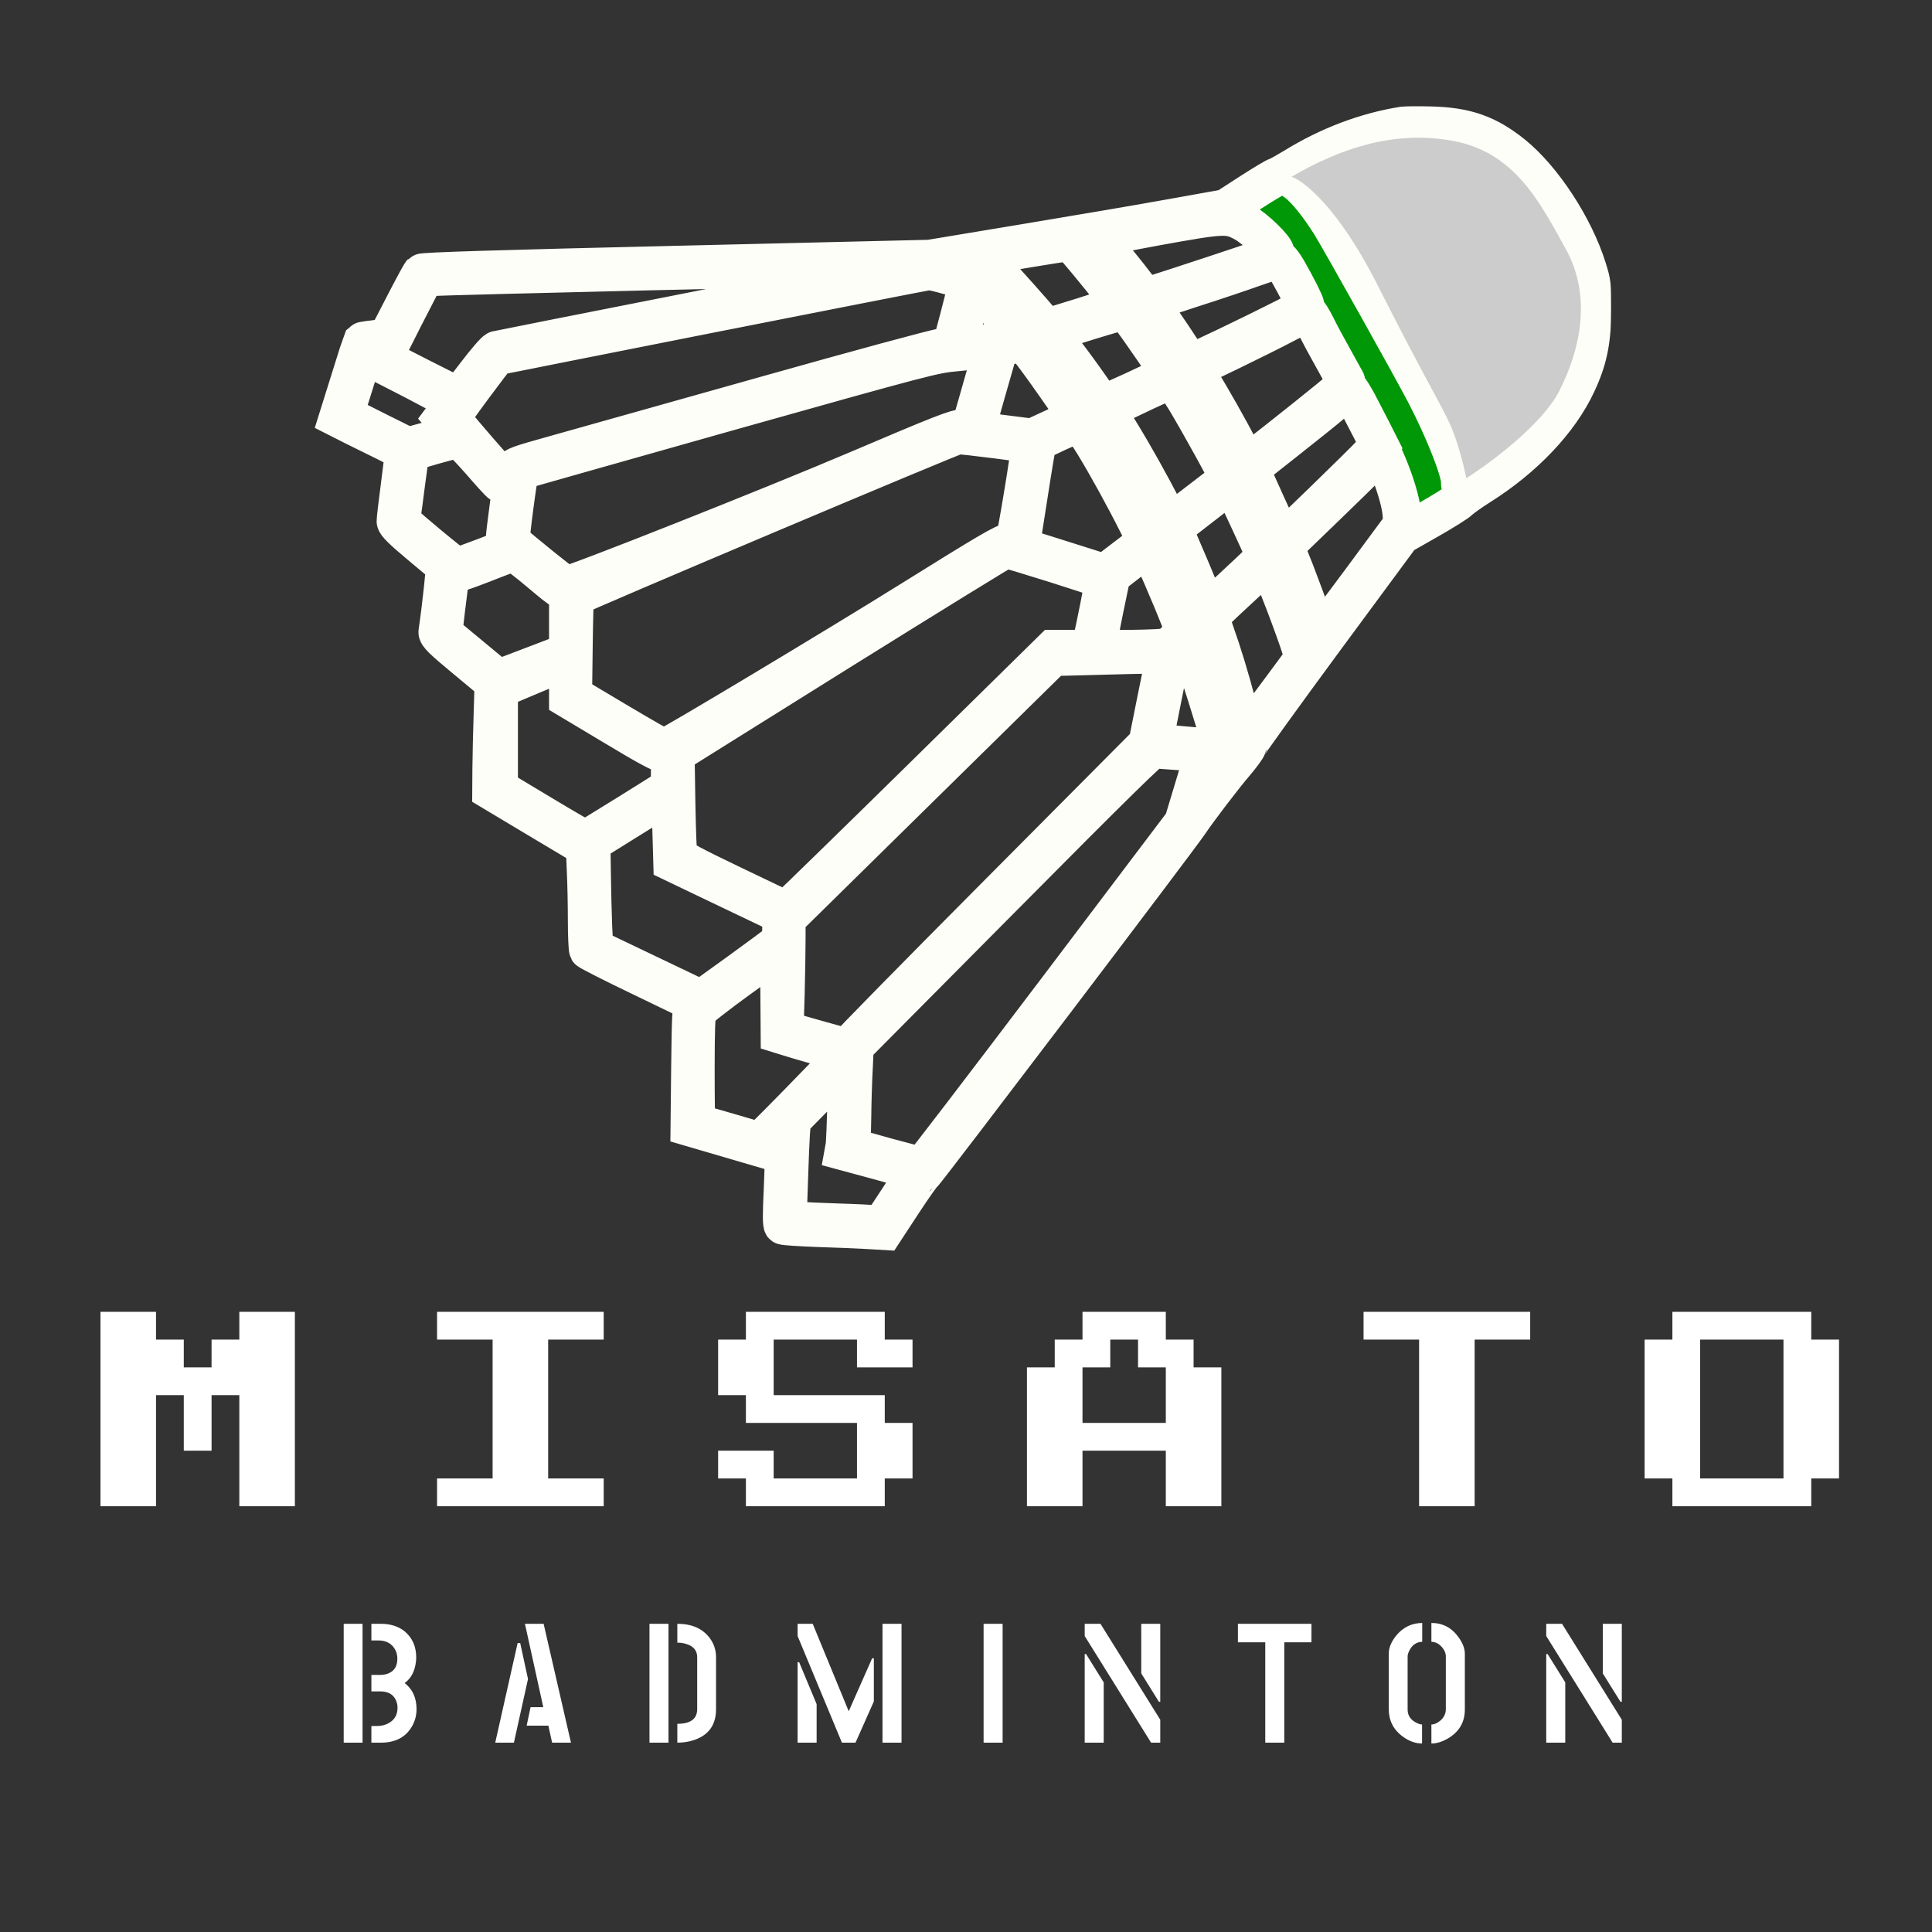 <svg width="1000" height="1000" viewBox="0 0 1000 1000" fill="none" xmlns="http://www.w3.org/2000/svg">
<rect x="0" y="0" width="1000" height="1000" fill="#333333" stroke="none"/>
<mask id="path-1-outside-1_206_7" maskUnits="userSpaceOnUse" x="162" y="54" width="672" height="594" fill="black">
<rect fill="white" x="162" y="54" width="672" height="594"/>
<path d="M726.232 65.181C707.165 68.215 687.774 75.498 670.087 86.421C665.462 89.195 661.324 91.535 660.837 91.535C660.35 91.535 654.184 95.177 647.207 99.684L634.468 107.92L607.369 112.775C592.521 115.462 558.039 121.357 530.778 125.865L481.204 134.101L350.171 137.222C257.352 139.389 218.894 140.603 218.164 141.297C217.677 141.817 213.539 149.446 208.996 158.288C204.533 167.044 200.639 174.413 200.476 174.586C200.314 174.76 197.393 175.28 193.904 175.713C190.497 176.06 187.576 176.58 187.495 176.667C187.414 176.84 184.574 185.769 181.166 196.693L175 216.372L182.87 220.359C187.17 222.527 194.878 226.254 199.908 228.769C207.292 232.41 208.996 233.623 208.996 235.097C208.996 236.051 208.103 243.853 206.967 252.435C205.831 260.931 204.939 268.733 204.939 269.774C204.939 271.074 208.347 274.455 217.271 281.911C224.006 287.546 229.847 292.487 230.253 292.747C230.74 293.094 228.549 313.987 226.602 326.99C226.359 328.551 229.036 331.151 240.963 341.034L255.648 353.258L255.162 369.556C254.837 378.485 254.594 391.142 254.512 397.557L254.431 409.347L278.61 423.825L302.869 438.303L303.356 450.179C303.68 456.681 303.924 468.471 303.924 476.36C303.924 484.249 304.248 491.184 304.573 491.791C304.897 492.311 317.311 498.64 332.159 505.749C347.007 512.857 359.42 518.926 359.745 519.273C360.069 519.619 359.745 520.4 359.014 520.92C357.879 521.873 357.716 525.775 357.392 552.649L357.067 583.338L394.389 594.261L400.231 588.019L406.154 581.864V589.146C406.154 593.221 405.748 604.837 405.343 615.067C404.694 628.504 404.694 633.792 405.343 634.226C405.829 634.573 413.781 635.093 423.03 635.44C432.28 635.7 443.882 636.22 448.75 636.48L457.675 637L467.33 622.262C472.685 614.113 477.472 607.351 478.04 607.178C478.851 606.918 611.02 432.928 615.645 425.819C619.864 419.49 633.332 401.805 639.012 395.217C642.338 391.316 645.259 387.328 645.503 386.374C645.746 385.421 663.758 360.453 685.583 330.805L725.258 277.056L739.133 269.167C746.759 264.832 754.143 260.238 755.441 258.937C756.82 257.637 761.445 254.343 765.826 251.568C788.868 237.091 807.124 217.845 816.13 198.513C822.053 185.856 824 176.147 824 158.982C824 147.798 823.838 146.238 821.566 139.043C814.832 117.456 798.524 92.576 783.108 80.092C769.883 69.429 758.767 65.528 740.431 65.094C733.94 64.921 727.611 65.008 726.232 65.181ZM746.516 68.129C756.252 69.256 762.256 70.99 770.045 74.977C785.785 82.953 802.986 103.239 813.534 126.126C820.268 140.95 821.16 144.678 821.16 159.589C821.16 174.326 819.781 182.128 815.562 192.965C807.286 213.771 787.084 235.531 761.445 250.962C756.577 253.822 755.846 253.649 755.846 249.315C755.846 243.506 747.49 222.353 737.834 203.801C730.451 189.671 694.346 125.172 688.991 116.416C682.581 106.186 675.847 97.864 671.304 94.483C666.841 91.275 666.598 91.622 676.334 86.074C690.452 77.925 709.113 71.076 722.581 69.082C734.751 67.175 737.429 67.088 746.516 68.129ZM643.718 115.029C649.316 117.89 660.513 128.813 659.945 130.72C659.782 131.24 657.105 132.627 653.941 133.754C648.586 135.748 605.99 149.792 597.065 152.566L592.765 153.867L586.923 146.325C583.759 142.163 578.242 135.315 574.672 131.154C571.102 126.992 568.424 123.265 568.749 123.005C568.992 122.745 582.623 120.057 599.012 117.023C633.17 110.868 635.604 110.694 643.718 115.029ZM572.968 133.321C606.882 174.326 636.334 223.22 659.133 276.189C666.192 292.66 675.117 315.807 678.93 327.51L680.796 333.405L679.011 335.313C677.227 337.133 677.227 337.133 676.659 335.486C676.334 334.619 673.9 327.944 671.223 320.835C644.529 249.488 608.343 185.596 565.666 134.535C559.418 126.992 558.688 125.779 559.986 125.259C564.205 123.525 565.422 124.218 572.968 133.321ZM562.907 135.488C573.536 148.319 579.783 156.468 579.783 157.335C579.783 157.681 571.183 160.629 560.716 163.923L541.569 169.818L534.997 162.103C531.346 157.855 523.8 149.446 518.283 143.377L508.222 132.454L512.116 131.847C514.307 131.5 523.557 129.94 532.725 128.379C541.893 126.819 550.493 125.519 551.954 125.432C554.226 125.345 555.362 126.386 562.907 135.488ZM516.985 146.325C556.092 188.543 584.408 231.109 608.262 283.471C621.081 311.646 632.846 345.456 640.067 374.671L642.906 386.027L640.229 389.408C638.768 391.229 637.389 392.616 637.146 392.356C636.983 392.096 636.01 388.975 635.036 385.421C616.132 316.327 586.112 251.135 548.546 197.733C536.132 180.048 526.964 168.431 511.386 150.659C504.165 142.337 498.161 135.228 497.999 134.881C497.837 134.448 498.973 134.014 500.433 133.754C501.893 133.581 503.516 133.321 503.922 133.321C504.409 133.234 510.25 139.129 516.985 146.325ZM666.273 139.823C671.385 148.752 675.523 157.074 675.523 158.201C675.523 158.808 670.898 161.669 665.218 164.53C648.18 173.199 617.754 187.763 616.7 187.763C616.213 187.763 613.941 184.903 611.75 181.522C609.56 178.054 604.935 171.205 601.527 166.264C598.039 161.409 595.199 157.074 595.199 156.728C595.199 156.381 604.773 153.087 616.537 149.272C628.221 145.544 642.906 140.603 649.154 138.349C655.401 136.182 661.081 134.275 661.73 134.188C662.46 134.101 664.326 136.442 666.273 139.823ZM462.949 139.736C459.622 140.863 412.32 150.573 357.879 161.322C303.437 172.072 258.164 181.001 257.19 181.261C256.297 181.435 251.592 186.896 246.642 193.398C241.774 199.813 237.474 205.102 237.15 205.102C236.5 205.102 199.341 186.203 198.529 185.509C198.367 185.336 203.073 175.887 208.914 164.443L219.624 143.637L224.655 143.204C230.091 142.684 440.15 137.742 458.08 137.656H469.034L462.949 139.736ZM491.914 142.77C501.082 145.458 501.163 145.544 500.676 147.798C500.433 149.099 498.486 156.728 496.376 164.877L492.482 179.528L487.208 180.048C484.368 180.308 443.476 191.404 396.418 204.668C349.359 217.932 300.759 231.543 288.508 235.01C267.737 240.819 266.196 241.339 265.79 243.333C265.466 244.807 264.492 245.587 262.464 246.194C259.705 246.887 259.462 246.8 254.756 241.426C245.669 231.196 233.742 217.152 233.498 216.372C233.255 215.765 256.379 184.556 257.19 184.296C258.65 183.776 479.419 140.17 480.717 140.17C481.772 140.083 486.802 141.297 491.914 142.77ZM514.226 158.028C524.287 169.818 527.451 173.806 526.964 174.239C524.936 175.973 496.944 180.134 495.808 178.921C495.403 178.487 503.76 147.018 504.328 147.018C504.571 147.018 509.033 151.96 514.226 158.028ZM590.169 171.119C601.69 187.503 605.179 193.052 604.448 193.745C603.312 194.785 570.858 209.783 570.615 209.35C570.453 209.176 567.451 204.928 563.962 199.9C560.473 194.872 554.55 186.723 550.737 181.868C547.005 176.927 544.165 172.592 544.489 172.332C545.301 171.465 581.73 160.282 582.461 160.629C582.785 160.889 586.274 165.57 590.169 171.119ZM681.202 168.865C683.149 172.852 687.206 180.395 690.208 185.683C693.21 191.058 696.05 196.172 696.537 197.126C697.348 198.86 695.725 200.334 675.36 216.632C649.641 237.091 645.584 240.212 645.259 239.692C645.097 239.518 643.393 236.224 641.446 232.41C636.659 222.96 626.598 205.188 621.73 197.473C619.539 193.918 617.917 190.971 618.079 190.798C618.16 190.711 626.355 186.723 636.172 182.042C645.989 177.274 658.971 170.858 664.975 167.651C670.979 164.53 676.334 161.843 676.821 161.843C677.226 161.756 679.255 164.963 681.202 168.865ZM546.193 199.293C552.197 207.789 557.065 215.071 557.065 215.418C557.065 215.765 551.954 218.452 545.706 221.4L534.266 226.688L519.905 224.867C512.035 223.914 505.382 222.96 505.22 222.787C504.977 222.613 507.573 212.991 510.899 201.461L516.903 180.481L522.989 178.574L529.074 176.58L532.238 180.221C533.942 182.215 540.27 190.798 546.193 199.293ZM198.448 178.574C198.448 178.747 197.556 180.655 196.42 182.735L194.391 186.636L214.351 196.866C225.304 202.588 234.472 207.529 234.634 207.876C234.878 208.309 233.742 210.303 232.119 212.384L229.198 216.285L232.525 220.186C234.878 222.96 235.608 224.261 234.878 224.521C234.229 224.781 228.63 226.341 222.464 228.075L211.186 231.196L204.209 227.728C200.395 225.821 192.931 222.18 187.738 219.492L178.245 214.724L183.763 197.126C189.036 180.221 189.361 179.528 191.633 179.007C194.391 178.314 198.448 178.054 198.448 178.574ZM511.954 187.677C510.899 191.404 508.222 200.68 506.112 208.223L502.137 222.007L498.161 221.92C494.754 221.833 487.046 224.867 443.882 243.246C400.393 261.798 296.297 303.063 292.97 303.063C292.159 303.063 270.739 285.812 264.249 280.003C263.681 279.483 268.387 244.113 269.036 243.68C269.36 243.419 317.636 229.809 376.215 213.251C479.176 184.296 483.232 183.255 494.591 182.215C501.082 181.522 508.06 181.001 510.169 180.915L513.901 180.828L511.954 187.677ZM613.698 207.009C621.243 219.579 635.766 245.934 635.766 247.147C635.685 247.581 634.144 249.141 632.278 250.528C630.412 251.915 623.677 257.117 617.349 261.971L605.828 270.901L602.826 265.092C595.442 250.788 587.085 235.791 580.108 224.434L572.562 212.037L576.376 210.303C578.485 209.263 585.868 205.795 592.765 202.501C599.661 199.293 605.746 196.519 606.233 196.519C606.801 196.433 610.128 201.201 613.698 207.009ZM702.541 208.309C704.488 212.037 707.814 218.539 710.005 222.7L713.9 230.416L709.924 234.75C707.733 237.178 696.456 248.274 684.934 259.457L663.92 279.743L655.482 261.365C650.939 251.222 647.125 242.899 647.125 242.813C647.125 242.639 655.077 236.311 664.813 228.682C674.468 221.053 685.908 211.95 690.127 208.309C694.346 204.668 698.078 201.721 698.403 201.721C698.646 201.634 700.512 204.668 702.541 208.309ZM566.315 229.982C573.374 241.599 582.298 257.81 589.357 271.941L593.576 280.263L582.704 288.499L571.832 296.822L552.927 290.84C542.461 287.546 532.644 284.425 531.021 283.991L528.1 283.124L532.319 256.25C534.591 241.426 536.7 229.115 536.944 228.855C537.755 227.988 557.39 218.972 558.526 218.972C559.094 218.972 562.583 223.914 566.315 229.982ZM515.605 227.295C525.26 228.508 533.293 229.635 533.455 229.809C533.942 230.416 525.991 279.223 525.098 280.35C524.611 281.13 523.475 281.39 522.096 281.044C520.23 280.697 511.711 285.638 472.117 310.345C433.091 334.706 346.763 386.461 343.761 387.328C343.355 387.501 332.564 381.346 319.745 373.717L296.459 359.846L296.784 334.532C296.946 320.575 297.271 309.045 297.514 308.872C298.974 307.485 493.861 225.128 495.727 225.128C497.025 225.041 505.95 226.081 515.605 227.295ZM248.671 238.651C254.107 244.98 258.894 250.181 259.218 250.181C259.462 250.181 260.922 249.835 262.383 249.401C264.249 248.794 264.979 248.881 264.979 249.575C264.979 250.181 264.086 257.464 262.95 265.786C261.084 279.83 261.084 281.044 262.301 281.997C263.032 282.604 263.518 283.211 263.275 283.384C262.707 283.991 237.312 293.527 236.5 293.527C236.014 293.527 229.279 288.239 221.49 281.737C207.697 270.207 207.373 269.86 207.779 267.173C208.022 265.699 209.077 257.724 210.132 249.488C211.186 241.252 212.241 234.317 212.403 234.143C213.052 233.45 236.176 226.948 237.393 227.035C238.042 227.121 243.154 232.41 248.671 238.651ZM717.713 239.518C722.094 249.748 725.096 259.978 725.583 265.786L725.989 271.421L704.731 300.203C692.967 316.067 683.149 329.071 682.825 329.071C682.581 329.071 680.715 324.476 678.768 318.841C676.821 313.293 672.926 302.89 670.168 295.695L664.975 282.691L667.247 280.437C668.464 279.223 676.74 271.248 685.665 262.665C694.508 254.169 704.731 244.113 708.382 240.472C711.952 236.744 714.954 233.797 715.036 233.71C715.198 233.71 716.415 236.311 717.713 239.518ZM647.207 270.554C654.833 286.939 655.158 287.892 653.86 289.193C647.207 295.781 625.057 316.241 624.894 315.98C624.732 315.807 623.434 312.513 621.973 308.698C620.513 304.884 616.619 295.434 613.211 287.632C607.369 274.108 607.207 273.415 608.667 272.374C609.479 271.681 616.213 266.479 623.596 260.758C635.685 251.308 637.065 250.441 638.119 251.742C638.687 252.522 642.825 261.018 647.207 270.554ZM601.446 298.035C605.016 306.271 609.154 316.241 610.615 320.055L613.292 327.077L609.803 330.458C607.937 332.278 605.746 334.272 605.016 334.879C603.556 336.093 567.613 336.526 567.613 335.313C567.613 334.966 569.317 326.383 571.345 316.24L575.159 297.862L584.57 290.58C589.763 286.505 594.225 283.211 594.469 283.211C594.793 283.124 597.876 289.886 601.446 298.035ZM546.437 291.793C559.986 296.128 571.264 299.769 571.507 300.029C571.832 300.289 567.126 324.129 565.098 332.712L564.286 336.006H544.976L478.608 401.285C442.097 437.175 410.941 467.518 409.399 468.818L406.56 471.159L379.055 457.982C359.096 448.445 351.388 444.284 350.982 443.071C350.658 442.117 350.171 429.807 349.927 415.763L349.522 390.189L434.389 337.133C481.123 308.005 519.905 284.078 520.555 284.078C521.204 283.991 532.887 287.546 546.437 291.793ZM279.34 296.215C292.24 307.051 291.916 306.878 297.19 305.144C298.001 304.884 297.676 305.317 296.459 306.098L294.188 307.485V337.567L285.912 340.774C281.287 342.508 273.174 345.629 267.737 347.71L257.92 351.437L243.803 339.734C236.014 333.319 229.604 327.944 229.442 327.77C229.198 327.51 232.038 304.104 233.012 298.122C233.417 295.868 233.742 295.521 234.878 296.215C235.851 296.908 239.665 295.695 250.375 291.533C258.164 288.412 265.06 285.898 265.709 285.812C266.277 285.725 272.443 290.406 279.34 296.215ZM659.701 298.729C666.517 315.287 675.36 339.907 674.792 340.774C658.647 362.707 645.746 379.959 645.178 380.219C644.772 380.479 642.744 374.237 640.635 366.348C636.416 350.31 632.764 338.434 628.708 326.99C627.247 322.742 626.274 318.928 626.598 318.668C633.414 311.993 656.294 290.927 656.456 291.1C656.537 291.273 657.997 294.654 659.701 298.729ZM617.268 337.74C620.675 347.276 628.789 373.024 632.034 384.727L634.793 394.957L627.085 405.446C622.866 411.168 619.215 415.676 618.971 415.503C618.809 415.242 620.432 408.914 622.785 401.459C625.057 393.916 626.76 387.588 626.517 387.414C626.355 387.241 619.702 386.461 611.832 385.854C603.88 385.16 597.308 384.467 597.146 384.294C597.065 384.207 599.093 373.63 601.69 360.8L606.396 337.48L609.965 334.186C611.832 332.365 613.779 330.978 614.185 331.065C614.59 331.238 615.97 334.186 617.268 337.74ZM603.069 340.254C602.907 341.121 600.716 351.524 598.363 363.314L594.063 384.814L516.822 462.49C474.308 505.228 439.501 540.685 439.501 541.206C439.419 541.812 439.176 542.333 438.851 542.333C438.446 542.419 430.981 540.339 422.057 537.825L405.911 533.23L406.479 515.111C406.722 505.142 406.965 492.138 406.965 486.33V475.667L544.976 339.907L562.177 339.474C601.771 338.347 603.556 338.434 603.069 340.254ZM294.188 351.871V361.754L317.96 375.971C335.648 386.634 342.301 390.189 344.329 390.102L346.925 390.015V398.771L346.844 407.527L325.343 420.964C313.417 428.333 303.437 434.488 303.112 434.661C302.788 434.748 292.565 428.853 280.313 421.484L258.082 408.134V356.639L275.121 349.443C284.532 345.456 292.646 342.161 293.214 342.161C293.944 342.075 294.188 344.589 294.188 351.871ZM608.83 388.541C614.266 388.802 619.783 389.322 621 389.668L623.272 390.189L612.562 425.732L545.382 514.591C508.384 563.485 477.715 603.537 477.228 603.624C476.742 603.71 468.304 601.543 458.486 598.856L440.636 593.827L440.961 578.31C441.042 569.727 441.448 557.937 441.772 552.215L442.259 541.639L518.932 464.397C577.998 404.84 596.01 387.241 597.227 387.501C598.12 387.761 603.312 388.195 608.83 388.541ZM347.006 412.035C347.088 412.468 347.331 420.271 347.656 429.547L348.142 446.365L376.377 459.889L404.531 473.326V479.915C404.531 485.203 404.207 486.85 403.152 487.89C402.341 488.67 392.929 495.606 382.3 503.321L362.909 517.279L307.413 490.751L306.845 479.048C306.601 472.632 306.277 460.409 306.196 451.826L305.952 436.309L325.83 423.912C336.783 417.063 345.952 411.428 346.357 411.428C346.682 411.428 347.006 411.688 347.006 412.035ZM407.614 536.524C409.724 537.218 417.432 539.472 424.734 541.552L438.04 545.367L424.734 559.064C417.432 566.606 407.371 576.923 402.422 581.864L393.335 590.88L377.027 586.112C368.021 583.511 360.475 581.344 360.313 581.344C360.069 581.344 359.907 568.774 359.907 553.342C359.907 532.883 360.232 524.908 360.962 523.434C361.449 522.307 371.266 514.678 382.625 506.442L403.314 491.531L403.558 513.464L403.72 535.311L407.614 536.524ZM438.284 570.681C437.959 581.604 437.553 591.66 437.31 593.134L436.823 595.821L455.403 600.85C465.545 603.624 473.983 606.051 474.145 606.138C474.308 606.224 470.332 612.64 465.22 620.355L456.052 634.313L453.212 633.879C451.671 633.619 443.071 633.186 434.146 632.925C425.221 632.665 415.566 632.232 412.726 631.885L407.533 631.365L408.182 612.206C408.507 601.716 408.994 590.013 409.237 586.372L409.805 579.697L424.004 565.306C431.793 557.417 438.365 551.002 438.527 551.002C438.689 551.002 438.608 559.844 438.284 570.681Z"/>
</mask>
<path d="M726.232 65.181C707.165 68.215 687.774 75.498 670.087 86.421C665.462 89.195 661.324 91.535 660.837 91.535C660.35 91.535 654.184 95.177 647.207 99.684L634.468 107.92L607.369 112.775C592.521 115.462 558.039 121.357 530.778 125.865L481.204 134.101L350.171 137.222C257.352 139.389 218.894 140.603 218.164 141.297C217.677 141.817 213.539 149.446 208.996 158.288C204.533 167.044 200.639 174.413 200.476 174.586C200.314 174.76 197.393 175.28 193.904 175.713C190.497 176.06 187.576 176.58 187.495 176.667C187.414 176.84 184.574 185.769 181.166 196.693L175 216.372L182.87 220.359C187.17 222.527 194.878 226.254 199.908 228.769C207.292 232.41 208.996 233.623 208.996 235.097C208.996 236.051 208.103 243.853 206.967 252.435C205.831 260.931 204.939 268.733 204.939 269.774C204.939 271.074 208.347 274.455 217.271 281.911C224.006 287.546 229.847 292.487 230.253 292.747C230.74 293.094 228.549 313.987 226.602 326.99C226.359 328.551 229.036 331.151 240.963 341.034L255.648 353.258L255.162 369.556C254.837 378.485 254.594 391.142 254.512 397.557L254.431 409.347L278.61 423.825L302.869 438.303L303.356 450.179C303.68 456.681 303.924 468.471 303.924 476.36C303.924 484.249 304.248 491.184 304.573 491.791C304.897 492.311 317.311 498.64 332.159 505.749C347.007 512.857 359.42 518.926 359.745 519.273C360.069 519.619 359.745 520.4 359.014 520.92C357.879 521.873 357.716 525.775 357.392 552.649L357.067 583.338L394.389 594.261L400.231 588.019L406.154 581.864V589.146C406.154 593.221 405.748 604.837 405.343 615.067C404.694 628.504 404.694 633.792 405.343 634.226C405.829 634.573 413.781 635.093 423.03 635.44C432.28 635.7 443.882 636.22 448.75 636.48L457.675 637L467.33 622.262C472.685 614.113 477.472 607.351 478.04 607.178C478.851 606.918 611.02 432.928 615.645 425.819C619.864 419.49 633.332 401.805 639.012 395.217C642.338 391.316 645.259 387.328 645.503 386.374C645.746 385.421 663.758 360.453 685.583 330.805L725.258 277.056L739.133 269.167C746.759 264.832 754.143 260.238 755.441 258.937C756.82 257.637 761.445 254.343 765.826 251.568C788.868 237.091 807.124 217.845 816.13 198.513C822.053 185.856 824 176.147 824 158.982C824 147.798 823.838 146.238 821.566 139.043C814.832 117.456 798.524 92.576 783.108 80.092C769.883 69.429 758.767 65.528 740.431 65.094C733.94 64.921 727.611 65.008 726.232 65.181ZM746.516 68.129C756.252 69.256 762.256 70.99 770.045 74.977C785.785 82.953 802.986 103.239 813.534 126.126C820.268 140.95 821.16 144.678 821.16 159.589C821.16 174.326 819.781 182.128 815.562 192.965C807.286 213.771 787.084 235.531 761.445 250.962C756.577 253.822 755.846 253.649 755.846 249.315C755.846 243.506 747.49 222.353 737.834 203.801C730.451 189.671 694.346 125.172 688.991 116.416C682.581 106.186 675.847 97.864 671.304 94.483C666.841 91.275 666.598 91.622 676.334 86.074C690.452 77.925 709.113 71.076 722.581 69.082C734.751 67.175 737.429 67.088 746.516 68.129ZM643.718 115.029C649.316 117.89 660.513 128.813 659.945 130.72C659.782 131.24 657.105 132.627 653.941 133.754C648.586 135.748 605.99 149.792 597.065 152.566L592.765 153.867L586.923 146.325C583.759 142.163 578.242 135.315 574.672 131.154C571.102 126.992 568.424 123.265 568.749 123.005C568.992 122.745 582.623 120.057 599.012 117.023C633.17 110.868 635.604 110.694 643.718 115.029ZM572.968 133.321C606.882 174.326 636.334 223.22 659.133 276.189C666.192 292.66 675.117 315.807 678.93 327.51L680.796 333.405L679.011 335.313C677.227 337.133 677.227 337.133 676.659 335.486C676.334 334.619 673.9 327.944 671.223 320.835C644.529 249.488 608.343 185.596 565.666 134.535C559.418 126.992 558.688 125.779 559.986 125.259C564.205 123.525 565.422 124.218 572.968 133.321ZM562.907 135.488C573.536 148.319 579.783 156.468 579.783 157.335C579.783 157.681 571.183 160.629 560.716 163.923L541.569 169.818L534.997 162.103C531.346 157.855 523.8 149.446 518.283 143.377L508.222 132.454L512.116 131.847C514.307 131.5 523.557 129.94 532.725 128.379C541.893 126.819 550.493 125.519 551.954 125.432C554.226 125.345 555.362 126.386 562.907 135.488ZM516.985 146.325C556.092 188.543 584.408 231.109 608.262 283.471C621.081 311.646 632.846 345.456 640.067 374.671L642.906 386.027L640.229 389.408C638.768 391.229 637.389 392.616 637.146 392.356C636.983 392.096 636.01 388.975 635.036 385.421C616.132 316.327 586.112 251.135 548.546 197.733C536.132 180.048 526.964 168.431 511.386 150.659C504.165 142.337 498.161 135.228 497.999 134.881C497.837 134.448 498.973 134.014 500.433 133.754C501.893 133.581 503.516 133.321 503.922 133.321C504.409 133.234 510.25 139.129 516.985 146.325ZM666.273 139.823C671.385 148.752 675.523 157.074 675.523 158.201C675.523 158.808 670.898 161.669 665.218 164.53C648.18 173.199 617.754 187.763 616.7 187.763C616.213 187.763 613.941 184.903 611.75 181.522C609.56 178.054 604.935 171.205 601.527 166.264C598.039 161.409 595.199 157.074 595.199 156.728C595.199 156.381 604.773 153.087 616.537 149.272C628.221 145.544 642.906 140.603 649.154 138.349C655.401 136.182 661.081 134.275 661.73 134.188C662.46 134.101 664.326 136.442 666.273 139.823ZM462.949 139.736C459.622 140.863 412.32 150.573 357.879 161.322C303.437 172.072 258.164 181.001 257.19 181.261C256.297 181.435 251.592 186.896 246.642 193.398C241.774 199.813 237.474 205.102 237.15 205.102C236.5 205.102 199.341 186.203 198.529 185.509C198.367 185.336 203.073 175.887 208.914 164.443L219.624 143.637L224.655 143.204C230.091 142.684 440.15 137.742 458.08 137.656H469.034L462.949 139.736ZM491.914 142.77C501.082 145.458 501.163 145.544 500.676 147.798C500.433 149.099 498.486 156.728 496.376 164.877L492.482 179.528L487.208 180.048C484.368 180.308 443.476 191.404 396.418 204.668C349.359 217.932 300.759 231.543 288.508 235.01C267.737 240.819 266.196 241.339 265.79 243.333C265.466 244.807 264.492 245.587 262.464 246.194C259.705 246.887 259.462 246.8 254.756 241.426C245.669 231.196 233.742 217.152 233.498 216.372C233.255 215.765 256.379 184.556 257.19 184.296C258.65 183.776 479.419 140.17 480.717 140.17C481.772 140.083 486.802 141.297 491.914 142.77ZM514.226 158.028C524.287 169.818 527.451 173.806 526.964 174.239C524.936 175.973 496.944 180.134 495.808 178.921C495.403 178.487 503.76 147.018 504.328 147.018C504.571 147.018 509.033 151.96 514.226 158.028ZM590.169 171.119C601.69 187.503 605.179 193.052 604.448 193.745C603.312 194.785 570.858 209.783 570.615 209.35C570.453 209.176 567.451 204.928 563.962 199.9C560.473 194.872 554.55 186.723 550.737 181.868C547.005 176.927 544.165 172.592 544.489 172.332C545.301 171.465 581.73 160.282 582.461 160.629C582.785 160.889 586.274 165.57 590.169 171.119ZM681.202 168.865C683.149 172.852 687.206 180.395 690.208 185.683C693.21 191.058 696.05 196.172 696.537 197.126C697.348 198.86 695.725 200.334 675.36 216.632C649.641 237.091 645.584 240.212 645.259 239.692C645.097 239.518 643.393 236.224 641.446 232.41C636.659 222.96 626.598 205.188 621.73 197.473C619.539 193.918 617.917 190.971 618.079 190.798C618.16 190.711 626.355 186.723 636.172 182.042C645.989 177.274 658.971 170.858 664.975 167.651C670.979 164.53 676.334 161.843 676.821 161.843C677.226 161.756 679.255 164.963 681.202 168.865ZM546.193 199.293C552.197 207.789 557.065 215.071 557.065 215.418C557.065 215.765 551.954 218.452 545.706 221.4L534.266 226.688L519.905 224.867C512.035 223.914 505.382 222.96 505.22 222.787C504.977 222.613 507.573 212.991 510.899 201.461L516.903 180.481L522.989 178.574L529.074 176.58L532.238 180.221C533.942 182.215 540.27 190.798 546.193 199.293ZM198.448 178.574C198.448 178.747 197.556 180.655 196.42 182.735L194.391 186.636L214.351 196.866C225.304 202.588 234.472 207.529 234.634 207.876C234.878 208.309 233.742 210.303 232.119 212.384L229.198 216.285L232.525 220.186C234.878 222.96 235.608 224.261 234.878 224.521C234.229 224.781 228.63 226.341 222.464 228.075L211.186 231.196L204.209 227.728C200.395 225.821 192.931 222.18 187.738 219.492L178.245 214.724L183.763 197.126C189.036 180.221 189.361 179.528 191.633 179.007C194.391 178.314 198.448 178.054 198.448 178.574ZM511.954 187.677C510.899 191.404 508.222 200.68 506.112 208.223L502.137 222.007L498.161 221.92C494.754 221.833 487.046 224.867 443.882 243.246C400.393 261.798 296.297 303.063 292.97 303.063C292.159 303.063 270.739 285.812 264.249 280.003C263.681 279.483 268.387 244.113 269.036 243.68C269.36 243.419 317.636 229.809 376.215 213.251C479.176 184.296 483.232 183.255 494.591 182.215C501.082 181.522 508.06 181.001 510.169 180.915L513.901 180.828L511.954 187.677ZM613.698 207.009C621.243 219.579 635.766 245.934 635.766 247.147C635.685 247.581 634.144 249.141 632.278 250.528C630.412 251.915 623.677 257.117 617.349 261.971L605.828 270.901L602.826 265.092C595.442 250.788 587.085 235.791 580.108 224.434L572.562 212.037L576.376 210.303C578.485 209.263 585.868 205.795 592.765 202.501C599.661 199.293 605.746 196.519 606.233 196.519C606.801 196.433 610.128 201.201 613.698 207.009ZM702.541 208.309C704.488 212.037 707.814 218.539 710.005 222.7L713.9 230.416L709.924 234.75C707.733 237.178 696.456 248.274 684.934 259.457L663.92 279.743L655.482 261.365C650.939 251.222 647.125 242.899 647.125 242.813C647.125 242.639 655.077 236.311 664.813 228.682C674.468 221.053 685.908 211.95 690.127 208.309C694.346 204.668 698.078 201.721 698.403 201.721C698.646 201.634 700.512 204.668 702.541 208.309ZM566.315 229.982C573.374 241.599 582.298 257.81 589.357 271.941L593.576 280.263L582.704 288.499L571.832 296.822L552.927 290.84C542.461 287.546 532.644 284.425 531.021 283.991L528.1 283.124L532.319 256.25C534.591 241.426 536.7 229.115 536.944 228.855C537.755 227.988 557.39 218.972 558.526 218.972C559.094 218.972 562.583 223.914 566.315 229.982ZM515.605 227.295C525.26 228.508 533.293 229.635 533.455 229.809C533.942 230.416 525.991 279.223 525.098 280.35C524.611 281.13 523.475 281.39 522.096 281.044C520.23 280.697 511.711 285.638 472.117 310.345C433.091 334.706 346.763 386.461 343.761 387.328C343.355 387.501 332.564 381.346 319.745 373.717L296.459 359.846L296.784 334.532C296.946 320.575 297.271 309.045 297.514 308.872C298.974 307.485 493.861 225.128 495.727 225.128C497.025 225.041 505.95 226.081 515.605 227.295ZM248.671 238.651C254.107 244.98 258.894 250.181 259.218 250.181C259.462 250.181 260.922 249.835 262.383 249.401C264.249 248.794 264.979 248.881 264.979 249.575C264.979 250.181 264.086 257.464 262.95 265.786C261.084 279.83 261.084 281.044 262.301 281.997C263.032 282.604 263.518 283.211 263.275 283.384C262.707 283.991 237.312 293.527 236.5 293.527C236.014 293.527 229.279 288.239 221.49 281.737C207.697 270.207 207.373 269.86 207.779 267.173C208.022 265.699 209.077 257.724 210.132 249.488C211.186 241.252 212.241 234.317 212.403 234.143C213.052 233.45 236.176 226.948 237.393 227.035C238.042 227.121 243.154 232.41 248.671 238.651ZM717.713 239.518C722.094 249.748 725.096 259.978 725.583 265.786L725.989 271.421L704.731 300.203C692.967 316.067 683.149 329.071 682.825 329.071C682.581 329.071 680.715 324.476 678.768 318.841C676.821 313.293 672.926 302.89 670.168 295.695L664.975 282.691L667.247 280.437C668.464 279.223 676.74 271.248 685.665 262.665C694.508 254.169 704.731 244.113 708.382 240.472C711.952 236.744 714.954 233.797 715.036 233.71C715.198 233.71 716.415 236.311 717.713 239.518ZM647.207 270.554C654.833 286.939 655.158 287.892 653.86 289.193C647.207 295.781 625.057 316.241 624.894 315.98C624.732 315.807 623.434 312.513 621.973 308.698C620.513 304.884 616.619 295.434 613.211 287.632C607.369 274.108 607.207 273.415 608.667 272.374C609.479 271.681 616.213 266.479 623.596 260.758C635.685 251.308 637.065 250.441 638.119 251.742C638.687 252.522 642.825 261.018 647.207 270.554ZM601.446 298.035C605.016 306.271 609.154 316.241 610.615 320.055L613.292 327.077L609.803 330.458C607.937 332.278 605.746 334.272 605.016 334.879C603.556 336.093 567.613 336.526 567.613 335.313C567.613 334.966 569.317 326.383 571.345 316.24L575.159 297.862L584.57 290.58C589.763 286.505 594.225 283.211 594.469 283.211C594.793 283.124 597.876 289.886 601.446 298.035ZM546.437 291.793C559.986 296.128 571.264 299.769 571.507 300.029C571.832 300.289 567.126 324.129 565.098 332.712L564.286 336.006H544.976L478.608 401.285C442.097 437.175 410.941 467.518 409.399 468.818L406.56 471.159L379.055 457.982C359.096 448.445 351.388 444.284 350.982 443.071C350.658 442.117 350.171 429.807 349.927 415.763L349.522 390.189L434.389 337.133C481.123 308.005 519.905 284.078 520.555 284.078C521.204 283.991 532.887 287.546 546.437 291.793ZM279.34 296.215C292.24 307.051 291.916 306.878 297.19 305.144C298.001 304.884 297.676 305.317 296.459 306.098L294.188 307.485V337.567L285.912 340.774C281.287 342.508 273.174 345.629 267.737 347.71L257.92 351.437L243.803 339.734C236.014 333.319 229.604 327.944 229.442 327.77C229.198 327.51 232.038 304.104 233.012 298.122C233.417 295.868 233.742 295.521 234.878 296.215C235.851 296.908 239.665 295.695 250.375 291.533C258.164 288.412 265.06 285.898 265.709 285.812C266.277 285.725 272.443 290.406 279.34 296.215ZM659.701 298.729C666.517 315.287 675.36 339.907 674.792 340.774C658.647 362.707 645.746 379.959 645.178 380.219C644.772 380.479 642.744 374.237 640.635 366.348C636.416 350.31 632.764 338.434 628.708 326.99C627.247 322.742 626.274 318.928 626.598 318.668C633.414 311.993 656.294 290.927 656.456 291.1C656.537 291.273 657.997 294.654 659.701 298.729ZM617.268 337.74C620.675 347.276 628.789 373.024 632.034 384.727L634.793 394.957L627.085 405.446C622.866 411.168 619.215 415.676 618.971 415.503C618.809 415.242 620.432 408.914 622.785 401.459C625.057 393.916 626.76 387.588 626.517 387.414C626.355 387.241 619.702 386.461 611.832 385.854C603.88 385.16 597.308 384.467 597.146 384.294C597.065 384.207 599.093 373.63 601.69 360.8L606.396 337.48L609.965 334.186C611.832 332.365 613.779 330.978 614.185 331.065C614.59 331.238 615.97 334.186 617.268 337.74ZM603.069 340.254C602.907 341.121 600.716 351.524 598.363 363.314L594.063 384.814L516.822 462.49C474.308 505.228 439.501 540.685 439.501 541.206C439.419 541.812 439.176 542.333 438.851 542.333C438.446 542.419 430.981 540.339 422.057 537.825L405.911 533.23L406.479 515.111C406.722 505.142 406.965 492.138 406.965 486.33V475.667L544.976 339.907L562.177 339.474C601.771 338.347 603.556 338.434 603.069 340.254ZM294.188 351.871V361.754L317.96 375.971C335.648 386.634 342.301 390.189 344.329 390.102L346.925 390.015V398.771L346.844 407.527L325.343 420.964C313.417 428.333 303.437 434.488 303.112 434.661C302.788 434.748 292.565 428.853 280.313 421.484L258.082 408.134V356.639L275.121 349.443C284.532 345.456 292.646 342.161 293.214 342.161C293.944 342.075 294.188 344.589 294.188 351.871ZM608.83 388.541C614.266 388.802 619.783 389.322 621 389.668L623.272 390.189L612.562 425.732L545.382 514.591C508.384 563.485 477.715 603.537 477.228 603.624C476.742 603.71 468.304 601.543 458.486 598.856L440.636 593.827L440.961 578.31C441.042 569.727 441.448 557.937 441.772 552.215L442.259 541.639L518.932 464.397C577.998 404.84 596.01 387.241 597.227 387.501C598.12 387.761 603.312 388.195 608.83 388.541ZM347.006 412.035C347.088 412.468 347.331 420.271 347.656 429.547L348.142 446.365L376.377 459.889L404.531 473.326V479.915C404.531 485.203 404.207 486.85 403.152 487.89C402.341 488.67 392.929 495.606 382.3 503.321L362.909 517.279L307.413 490.751L306.845 479.048C306.601 472.632 306.277 460.409 306.196 451.826L305.952 436.309L325.83 423.912C336.783 417.063 345.952 411.428 346.357 411.428C346.682 411.428 347.006 411.688 347.006 412.035ZM407.614 536.524C409.724 537.218 417.432 539.472 424.734 541.552L438.04 545.367L424.734 559.064C417.432 566.606 407.371 576.923 402.422 581.864L393.335 590.88L377.027 586.112C368.021 583.511 360.475 581.344 360.313 581.344C360.069 581.344 359.907 568.774 359.907 553.342C359.907 532.883 360.232 524.908 360.962 523.434C361.449 522.307 371.266 514.678 382.625 506.442L403.314 491.531L403.558 513.464L403.72 535.311L407.614 536.524ZM438.284 570.681C437.959 581.604 437.553 591.66 437.31 593.134L436.823 595.821L455.403 600.85C465.545 603.624 473.983 606.051 474.145 606.138C474.308 606.224 470.332 612.64 465.22 620.355L456.052 634.313L453.212 633.879C451.671 633.619 443.071 633.186 434.146 632.925C425.221 632.665 415.566 632.232 412.726 631.885L407.533 631.365L408.182 612.206C408.507 601.716 408.994 590.013 409.237 586.372L409.805 579.697L424.004 565.306C431.793 557.417 438.365 551.002 438.527 551.002C438.689 551.002 438.608 559.844 438.284 570.681Z" fill="#009806"/>
<path d="M726.232 65.181C707.165 68.215 687.774 75.498 670.087 86.421C665.462 89.195 661.324 91.535 660.837 91.535C660.35 91.535 654.184 95.177 647.207 99.684L634.468 107.92L607.369 112.775C592.521 115.462 558.039 121.357 530.778 125.865L481.204 134.101L350.171 137.222C257.352 139.389 218.894 140.603 218.164 141.297C217.677 141.817 213.539 149.446 208.996 158.288C204.533 167.044 200.639 174.413 200.476 174.586C200.314 174.76 197.393 175.28 193.904 175.713C190.497 176.06 187.576 176.58 187.495 176.667C187.414 176.84 184.574 185.769 181.166 196.693L175 216.372L182.87 220.359C187.17 222.527 194.878 226.254 199.908 228.769C207.292 232.41 208.996 233.623 208.996 235.097C208.996 236.051 208.103 243.853 206.967 252.435C205.831 260.931 204.939 268.733 204.939 269.774C204.939 271.074 208.347 274.455 217.271 281.911C224.006 287.546 229.847 292.487 230.253 292.747C230.74 293.094 228.549 313.987 226.602 326.99C226.359 328.551 229.036 331.151 240.963 341.034L255.648 353.258L255.162 369.556C254.837 378.485 254.594 391.142 254.512 397.557L254.431 409.347L278.61 423.825L302.869 438.303L303.356 450.179C303.68 456.681 303.924 468.471 303.924 476.36C303.924 484.249 304.248 491.184 304.573 491.791C304.897 492.311 317.311 498.64 332.159 505.749C347.007 512.857 359.42 518.926 359.745 519.273C360.069 519.619 359.745 520.4 359.014 520.92C357.879 521.873 357.716 525.775 357.392 552.649L357.067 583.338L394.389 594.261L400.231 588.019L406.154 581.864V589.146C406.154 593.221 405.748 604.837 405.343 615.067C404.694 628.504 404.694 633.792 405.343 634.226C405.829 634.573 413.781 635.093 423.03 635.44C432.28 635.7 443.882 636.22 448.75 636.48L457.675 637L467.33 622.262C472.685 614.113 477.472 607.351 478.04 607.178C478.851 606.918 611.02 432.928 615.645 425.819C619.864 419.49 633.332 401.805 639.012 395.217C642.338 391.316 645.259 387.328 645.503 386.374C645.746 385.421 663.758 360.453 685.583 330.805L725.258 277.056L739.133 269.167C746.759 264.832 754.143 260.238 755.441 258.937C756.82 257.637 761.445 254.343 765.826 251.568C788.868 237.091 807.124 217.845 816.13 198.513C822.053 185.856 824 176.147 824 158.982C824 147.798 823.838 146.238 821.566 139.043C814.832 117.456 798.524 92.576 783.108 80.092C769.883 69.429 758.767 65.528 740.431 65.094C733.94 64.921 727.611 65.008 726.232 65.181ZM746.516 68.129C756.252 69.256 762.256 70.99 770.045 74.977C785.785 82.953 802.986 103.239 813.534 126.126C820.268 140.95 821.16 144.678 821.16 159.589C821.16 174.326 819.781 182.128 815.562 192.965C807.286 213.771 787.084 235.531 761.445 250.962C756.577 253.822 755.846 253.649 755.846 249.315C755.846 243.506 747.49 222.353 737.834 203.801C730.451 189.671 694.346 125.172 688.991 116.416C682.581 106.186 675.847 97.864 671.304 94.483C666.841 91.275 666.598 91.622 676.334 86.074C690.452 77.925 709.113 71.076 722.581 69.082C734.751 67.175 737.429 67.088 746.516 68.129ZM643.718 115.029C649.316 117.89 660.513 128.813 659.945 130.72C659.782 131.24 657.105 132.627 653.941 133.754C648.586 135.748 605.99 149.792 597.065 152.566L592.765 153.867L586.923 146.325C583.759 142.163 578.242 135.315 574.672 131.154C571.102 126.992 568.424 123.265 568.749 123.005C568.992 122.745 582.623 120.057 599.012 117.023C633.17 110.868 635.604 110.694 643.718 115.029ZM572.968 133.321C606.882 174.326 636.334 223.22 659.133 276.189C666.192 292.66 675.117 315.807 678.93 327.51L680.796 333.405L679.011 335.313C677.227 337.133 677.227 337.133 676.659 335.486C676.334 334.619 673.9 327.944 671.223 320.835C644.529 249.488 608.343 185.596 565.666 134.535C559.418 126.992 558.688 125.779 559.986 125.259C564.205 123.525 565.422 124.218 572.968 133.321ZM562.907 135.488C573.536 148.319 579.783 156.468 579.783 157.335C579.783 157.681 571.183 160.629 560.716 163.923L541.569 169.818L534.997 162.103C531.346 157.855 523.8 149.446 518.283 143.377L508.222 132.454L512.116 131.847C514.307 131.5 523.557 129.94 532.725 128.379C541.893 126.819 550.493 125.519 551.954 125.432C554.226 125.345 555.362 126.386 562.907 135.488ZM516.985 146.325C556.092 188.543 584.408 231.109 608.262 283.471C621.081 311.646 632.846 345.456 640.067 374.671L642.906 386.027L640.229 389.408C638.768 391.229 637.389 392.616 637.146 392.356C636.983 392.096 636.01 388.975 635.036 385.421C616.132 316.327 586.112 251.135 548.546 197.733C536.132 180.048 526.964 168.431 511.386 150.659C504.165 142.337 498.161 135.228 497.999 134.881C497.837 134.448 498.973 134.014 500.433 133.754C501.893 133.581 503.516 133.321 503.922 133.321C504.409 133.234 510.25 139.129 516.985 146.325ZM666.273 139.823C671.385 148.752 675.523 157.074 675.523 158.201C675.523 158.808 670.898 161.669 665.218 164.53C648.18 173.199 617.754 187.763 616.7 187.763C616.213 187.763 613.941 184.903 611.75 181.522C609.56 178.054 604.935 171.205 601.527 166.264C598.039 161.409 595.199 157.074 595.199 156.728C595.199 156.381 604.773 153.087 616.537 149.272C628.221 145.544 642.906 140.603 649.154 138.349C655.401 136.182 661.081 134.275 661.73 134.188C662.46 134.101 664.326 136.442 666.273 139.823ZM462.949 139.736C459.622 140.863 412.32 150.573 357.879 161.322C303.437 172.072 258.164 181.001 257.19 181.261C256.297 181.435 251.592 186.896 246.642 193.398C241.774 199.813 237.474 205.102 237.15 205.102C236.5 205.102 199.341 186.203 198.529 185.509C198.367 185.336 203.073 175.887 208.914 164.443L219.624 143.637L224.655 143.204C230.091 142.684 440.15 137.742 458.08 137.656H469.034L462.949 139.736ZM491.914 142.77C501.082 145.458 501.163 145.544 500.676 147.798C500.433 149.099 498.486 156.728 496.376 164.877L492.482 179.528L487.208 180.048C484.368 180.308 443.476 191.404 396.418 204.668C349.359 217.932 300.759 231.543 288.508 235.01C267.737 240.819 266.196 241.339 265.79 243.333C265.466 244.807 264.492 245.587 262.464 246.194C259.705 246.887 259.462 246.8 254.756 241.426C245.669 231.196 233.742 217.152 233.498 216.372C233.255 215.765 256.379 184.556 257.19 184.296C258.65 183.776 479.419 140.17 480.717 140.17C481.772 140.083 486.802 141.297 491.914 142.77ZM514.226 158.028C524.287 169.818 527.451 173.806 526.964 174.239C524.936 175.973 496.944 180.134 495.808 178.921C495.403 178.487 503.76 147.018 504.328 147.018C504.571 147.018 509.033 151.96 514.226 158.028ZM590.169 171.119C601.69 187.503 605.179 193.052 604.448 193.745C603.312 194.785 570.858 209.783 570.615 209.35C570.453 209.176 567.451 204.928 563.962 199.9C560.473 194.872 554.55 186.723 550.737 181.868C547.005 176.927 544.165 172.592 544.489 172.332C545.301 171.465 581.73 160.282 582.461 160.629C582.785 160.889 586.274 165.57 590.169 171.119ZM681.202 168.865C683.149 172.852 687.206 180.395 690.208 185.683C693.21 191.058 696.05 196.172 696.537 197.126C697.348 198.86 695.725 200.334 675.36 216.632C649.641 237.091 645.584 240.212 645.259 239.692C645.097 239.518 643.393 236.224 641.446 232.41C636.659 222.96 626.598 205.188 621.73 197.473C619.539 193.918 617.917 190.971 618.079 190.798C618.16 190.711 626.355 186.723 636.172 182.042C645.989 177.274 658.971 170.858 664.975 167.651C670.979 164.53 676.334 161.843 676.821 161.843C677.226 161.756 679.255 164.963 681.202 168.865ZM546.193 199.293C552.197 207.789 557.065 215.071 557.065 215.418C557.065 215.765 551.954 218.452 545.706 221.4L534.266 226.688L519.905 224.867C512.035 223.914 505.382 222.96 505.22 222.787C504.977 222.613 507.573 212.991 510.899 201.461L516.903 180.481L522.989 178.574L529.074 176.58L532.238 180.221C533.942 182.215 540.27 190.798 546.193 199.293ZM198.448 178.574C198.448 178.747 197.556 180.655 196.42 182.735L194.391 186.636L214.351 196.866C225.304 202.588 234.472 207.529 234.634 207.876C234.878 208.309 233.742 210.303 232.119 212.384L229.198 216.285L232.525 220.186C234.878 222.96 235.608 224.261 234.878 224.521C234.229 224.781 228.63 226.341 222.464 228.075L211.186 231.196L204.209 227.728C200.395 225.821 192.931 222.18 187.738 219.492L178.245 214.724L183.763 197.126C189.036 180.221 189.361 179.528 191.633 179.007C194.391 178.314 198.448 178.054 198.448 178.574ZM511.954 187.677C510.899 191.404 508.222 200.68 506.112 208.223L502.137 222.007L498.161 221.92C494.754 221.833 487.046 224.867 443.882 243.246C400.393 261.798 296.297 303.063 292.97 303.063C292.159 303.063 270.739 285.812 264.249 280.003C263.681 279.483 268.387 244.113 269.036 243.68C269.36 243.419 317.636 229.809 376.215 213.251C479.176 184.296 483.232 183.255 494.591 182.215C501.082 181.522 508.06 181.001 510.169 180.915L513.901 180.828L511.954 187.677ZM613.698 207.009C621.243 219.579 635.766 245.934 635.766 247.147C635.685 247.581 634.144 249.141 632.278 250.528C630.412 251.915 623.677 257.117 617.349 261.971L605.828 270.901L602.826 265.092C595.442 250.788 587.085 235.791 580.108 224.434L572.562 212.037L576.376 210.303C578.485 209.263 585.868 205.795 592.765 202.501C599.661 199.293 605.746 196.519 606.233 196.519C606.801 196.433 610.128 201.201 613.698 207.009ZM702.541 208.309C704.488 212.037 707.814 218.539 710.005 222.7L713.9 230.416L709.924 234.75C707.733 237.178 696.456 248.274 684.934 259.457L663.92 279.743L655.482 261.365C650.939 251.222 647.125 242.899 647.125 242.813C647.125 242.639 655.077 236.311 664.813 228.682C674.468 221.053 685.908 211.95 690.127 208.309C694.346 204.668 698.078 201.721 698.403 201.721C698.646 201.634 700.512 204.668 702.541 208.309ZM566.315 229.982C573.374 241.599 582.298 257.81 589.357 271.941L593.576 280.263L582.704 288.499L571.832 296.822L552.927 290.84C542.461 287.546 532.644 284.425 531.021 283.991L528.1 283.124L532.319 256.25C534.591 241.426 536.7 229.115 536.944 228.855C537.755 227.988 557.39 218.972 558.526 218.972C559.094 218.972 562.583 223.914 566.315 229.982ZM515.605 227.295C525.26 228.508 533.293 229.635 533.455 229.809C533.942 230.416 525.991 279.223 525.098 280.35C524.611 281.13 523.475 281.39 522.096 281.044C520.23 280.697 511.711 285.638 472.117 310.345C433.091 334.706 346.763 386.461 343.761 387.328C343.355 387.501 332.564 381.346 319.745 373.717L296.459 359.846L296.784 334.532C296.946 320.575 297.271 309.045 297.514 308.872C298.974 307.485 493.861 225.128 495.727 225.128C497.025 225.041 505.95 226.081 515.605 227.295ZM248.671 238.651C254.107 244.98 258.894 250.181 259.218 250.181C259.462 250.181 260.922 249.835 262.383 249.401C264.249 248.794 264.979 248.881 264.979 249.575C264.979 250.181 264.086 257.464 262.95 265.786C261.084 279.83 261.084 281.044 262.301 281.997C263.032 282.604 263.518 283.211 263.275 283.384C262.707 283.991 237.312 293.527 236.5 293.527C236.014 293.527 229.279 288.239 221.49 281.737C207.697 270.207 207.373 269.86 207.779 267.173C208.022 265.699 209.077 257.724 210.132 249.488C211.186 241.252 212.241 234.317 212.403 234.143C213.052 233.45 236.176 226.948 237.393 227.035C238.042 227.121 243.154 232.41 248.671 238.651ZM717.713 239.518C722.094 249.748 725.096 259.978 725.583 265.786L725.989 271.421L704.731 300.203C692.967 316.067 683.149 329.071 682.825 329.071C682.581 329.071 680.715 324.476 678.768 318.841C676.821 313.293 672.926 302.89 670.168 295.695L664.975 282.691L667.247 280.437C668.464 279.223 676.74 271.248 685.665 262.665C694.508 254.169 704.731 244.113 708.382 240.472C711.952 236.744 714.954 233.797 715.036 233.71C715.198 233.71 716.415 236.311 717.713 239.518ZM647.207 270.554C654.833 286.939 655.158 287.892 653.86 289.193C647.207 295.781 625.057 316.241 624.894 315.98C624.732 315.807 623.434 312.513 621.973 308.698C620.513 304.884 616.619 295.434 613.211 287.632C607.369 274.108 607.207 273.415 608.667 272.374C609.479 271.681 616.213 266.479 623.596 260.758C635.685 251.308 637.065 250.441 638.119 251.742C638.687 252.522 642.825 261.018 647.207 270.554ZM601.446 298.035C605.016 306.271 609.154 316.241 610.615 320.055L613.292 327.077L609.803 330.458C607.937 332.278 605.746 334.272 605.016 334.879C603.556 336.093 567.613 336.526 567.613 335.313C567.613 334.966 569.317 326.383 571.345 316.24L575.159 297.862L584.57 290.58C589.763 286.505 594.225 283.211 594.469 283.211C594.793 283.124 597.876 289.886 601.446 298.035ZM546.437 291.793C559.986 296.128 571.264 299.769 571.507 300.029C571.832 300.289 567.126 324.129 565.098 332.712L564.286 336.006H544.976L478.608 401.285C442.097 437.175 410.941 467.518 409.399 468.818L406.56 471.159L379.055 457.982C359.096 448.445 351.388 444.284 350.982 443.071C350.658 442.117 350.171 429.807 349.927 415.763L349.522 390.189L434.389 337.133C481.123 308.005 519.905 284.078 520.555 284.078C521.204 283.991 532.887 287.546 546.437 291.793ZM279.34 296.215C292.24 307.051 291.916 306.878 297.19 305.144C298.001 304.884 297.676 305.317 296.459 306.098L294.188 307.485V337.567L285.912 340.774C281.287 342.508 273.174 345.629 267.737 347.71L257.92 351.437L243.803 339.734C236.014 333.319 229.604 327.944 229.442 327.77C229.198 327.51 232.038 304.104 233.012 298.122C233.417 295.868 233.742 295.521 234.878 296.215C235.851 296.908 239.665 295.695 250.375 291.533C258.164 288.412 265.06 285.898 265.709 285.812C266.277 285.725 272.443 290.406 279.34 296.215ZM659.701 298.729C666.517 315.287 675.36 339.907 674.792 340.774C658.647 362.707 645.746 379.959 645.178 380.219C644.772 380.479 642.744 374.237 640.635 366.348C636.416 350.31 632.764 338.434 628.708 326.99C627.247 322.742 626.274 318.928 626.598 318.668C633.414 311.993 656.294 290.927 656.456 291.1C656.537 291.273 657.997 294.654 659.701 298.729ZM617.268 337.74C620.675 347.276 628.789 373.024 632.034 384.727L634.793 394.957L627.085 405.446C622.866 411.168 619.215 415.676 618.971 415.503C618.809 415.242 620.432 408.914 622.785 401.459C625.057 393.916 626.76 387.588 626.517 387.414C626.355 387.241 619.702 386.461 611.832 385.854C603.88 385.16 597.308 384.467 597.146 384.294C597.065 384.207 599.093 373.63 601.69 360.8L606.396 337.48L609.965 334.186C611.832 332.365 613.779 330.978 614.185 331.065C614.59 331.238 615.97 334.186 617.268 337.74ZM603.069 340.254C602.907 341.121 600.716 351.524 598.363 363.314L594.063 384.814L516.822 462.49C474.308 505.228 439.501 540.685 439.501 541.206C439.419 541.812 439.176 542.333 438.851 542.333C438.446 542.419 430.981 540.339 422.057 537.825L405.911 533.23L406.479 515.111C406.722 505.142 406.965 492.138 406.965 486.33V475.667L544.976 339.907L562.177 339.474C601.771 338.347 603.556 338.434 603.069 340.254ZM294.188 351.871V361.754L317.96 375.971C335.648 386.634 342.301 390.189 344.329 390.102L346.925 390.015V398.771L346.844 407.527L325.343 420.964C313.417 428.333 303.437 434.488 303.112 434.661C302.788 434.748 292.565 428.853 280.313 421.484L258.082 408.134V356.639L275.121 349.443C284.532 345.456 292.646 342.161 293.214 342.161C293.944 342.075 294.188 344.589 294.188 351.871ZM608.83 388.541C614.266 388.802 619.783 389.322 621 389.668L623.272 390.189L612.562 425.732L545.382 514.591C508.384 563.485 477.715 603.537 477.228 603.624C476.742 603.71 468.304 601.543 458.486 598.856L440.636 593.827L440.961 578.31C441.042 569.727 441.448 557.937 441.772 552.215L442.259 541.639L518.932 464.397C577.998 404.84 596.01 387.241 597.227 387.501C598.12 387.761 603.312 388.195 608.83 388.541ZM347.006 412.035C347.088 412.468 347.331 420.271 347.656 429.547L348.142 446.365L376.377 459.889L404.531 473.326V479.915C404.531 485.203 404.207 486.85 403.152 487.89C402.341 488.67 392.929 495.606 382.3 503.321L362.909 517.279L307.413 490.751L306.845 479.048C306.601 472.632 306.277 460.409 306.196 451.826L305.952 436.309L325.83 423.912C336.783 417.063 345.952 411.428 346.357 411.428C346.682 411.428 347.006 411.688 347.006 412.035ZM407.614 536.524C409.724 537.218 417.432 539.472 424.734 541.552L438.04 545.367L424.734 559.064C417.432 566.606 407.371 576.923 402.422 581.864L393.335 590.88L377.027 586.112C368.021 583.511 360.475 581.344 360.313 581.344C360.069 581.344 359.907 568.774 359.907 553.342C359.907 532.883 360.232 524.908 360.962 523.434C361.449 522.307 371.266 514.678 382.625 506.442L403.314 491.531L403.558 513.464L403.72 535.311L407.614 536.524ZM438.284 570.681C437.959 581.604 437.553 591.66 437.31 593.134L436.823 595.821L455.403 600.85C465.545 603.624 473.983 606.051 474.145 606.138C474.308 606.224 470.332 612.64 465.22 620.355L456.052 634.313L453.212 633.879C451.671 633.619 443.071 633.186 434.146 632.925C425.221 632.665 415.566 632.232 412.726 631.885L407.533 631.365L408.182 612.206C408.507 601.716 408.994 590.013 409.237 586.372L409.805 579.697L424.004 565.306C431.793 557.417 438.365 551.002 438.527 551.002C438.689 551.002 438.608 559.844 438.284 570.681Z" stroke="#FDFEF7" stroke-width="20" mask="url(#path-1-outside-1_206_7)"/>
<path d="M713 147.5C693 107.9 675 93.666 668.5 91.5C692.5 77.5 721 67 752.5 73C784 79 797 104.5 810.5 129C824 153.5 818 181 807 202.5C798.2 219.7 771.333 239.666 759 247.5C757.833 241.833 754.5 228.3 750.5 219.5C745.5 208.5 738 197 713 147.5Z" fill="#CCCCCC"/>
<path d="M52 779.625V679H80.75V693.375H95.125V707.75H109.5V693.375H123.875V679H152.625V779.625H123.875V722.125H109.5V750.875H95.125V722.125H80.75V779.625H52ZM226.225 779.625V765.25H254.975V693.375H226.225V679H312.475V693.375H283.725V765.25H312.475V779.625H226.225ZM386.075 779.625V765.25H371.7V750.875H400.45V765.25H443.575V736.5H386.075V722.125H371.7V693.375H386.075V679H457.95V693.375H472.325V707.75H443.575V693.375H400.45V722.125H457.95V736.5H472.325V765.25H457.95V779.625H386.075ZM531.55 779.625V707.75H545.925V693.375H560.3V679H603.425V693.375H617.8V707.75H632.175V779.625H603.425V750.875H560.3V779.625H531.55ZM560.3 736.5H603.425V707.75H589.05V693.375H574.675V707.75H560.3V736.5ZM734.525 779.625V693.375H705.775V679H792.025V693.375H763.275V779.625H734.525ZM865.625 779.625V765.25H851.25V693.375H865.625V679H937.5V693.375H951.875V765.25H937.5V779.625H865.625ZM880 765.25H923.125V693.375H880V765.25Z" fill="white"/>
<path d="M177.9 902H187.656V840.477H177.9V902ZM192.227 902H197.148C204.355 902 209.6 899.393 212.881 894.178C214.697 891.307 215.605 888.084 215.605 884.51C215.547 878.709 213.496 874.256 209.453 871.15C212.734 868.748 214.668 865.145 215.254 860.34C215.371 859.52 215.43 858.699 215.43 857.879C215.43 852.312 213.496 847.859 209.629 844.52C206.348 841.824 202.158 840.477 197.061 840.477H192.227V849.09H195.83C200.107 849.09 203.096 850.848 204.795 854.363C205.381 855.711 205.674 857.088 205.674 858.494C205.674 862.42 204.062 864.998 200.84 866.229C199.609 866.697 198.262 866.932 196.797 866.932H192.227V875.457H196.797C201.191 875.457 204.004 877.244 205.234 880.818C205.586 881.814 205.762 882.84 205.762 883.895C205.762 887.527 204.238 890.193 201.191 891.893C199.434 892.889 197.354 893.387 194.951 893.387H192.227V902ZM256.33 902L267.932 850.408H269.25L273.293 869.041L265.998 902H256.33ZM272.59 893.211L274.612 883.631H281.204L271.711 840.477H281.379L295.53 902H285.774L283.84 893.211H272.59ZM336.167 902V840.477H346.011V902H336.167ZM350.581 902V892.244C357.319 892.244 360.747 889.783 360.864 884.861C360.864 884.803 360.864 884.744 360.864 884.686V857.791C360.864 854.275 358.901 851.961 354.975 850.848C353.628 850.438 352.163 850.232 350.581 850.232V840.477C358.081 840.477 363.677 842.938 367.368 847.859C369.536 850.789 370.62 854.1 370.62 857.791V884.686C370.62 892.83 366.782 898.162 359.106 900.682C356.47 901.561 353.628 902 350.581 902ZM412.839 902V860.34H413.63L422.683 882.049V902H412.839ZM412.839 846.805V840.477H420.661L439.294 885.74L451.423 858.318H452.302V880.643L442.81 902H435.779L412.839 846.805ZM456.784 902V840.477H466.628V902H456.784ZM509.111 902V840.477H518.955V902H509.111ZM561.438 902V856.121H562.141L571.281 870.799V902H561.438ZM561.438 846.805V840.477H569.611L600.549 890.135V902H595.803L561.438 846.805ZM590.705 866.141V840.477H600.549V880.818H599.846L590.705 866.141ZM640.746 850.057V840.477H678.803V850.057H664.741V902H654.897V850.057H640.746ZM718.825 884.861V855.945C718.825 852.84 720.143 849.676 722.78 846.453C726.296 842.234 730.749 840.096 736.139 840.037V849.793C733.093 849.852 730.807 851.492 729.284 854.715C728.815 855.77 728.581 856.648 728.581 857.352V884.861C728.581 888.025 730.221 890.369 733.503 891.893C734.499 892.361 735.348 892.596 736.052 892.596V902.439C732.712 902.439 729.372 901.238 726.032 898.836C721.286 895.32 718.884 890.662 718.825 884.861ZM740.886 902.439V892.596C742.409 892.596 743.991 891.893 745.632 890.486C747.389 888.904 748.298 887.029 748.356 884.861V857.352C748.356 855.594 747.595 853.895 746.071 852.254C744.606 850.672 742.878 849.852 740.886 849.793V840.037C746.804 840.037 751.55 842.586 755.124 847.684C757.175 850.613 758.2 853.367 758.2 855.945V884.861C758.2 891.365 755.3 896.346 749.499 899.803C746.452 901.561 743.581 902.439 740.886 902.439ZM800.331 902V856.121H801.034L810.175 870.799V902H800.331ZM800.331 846.805V840.477H808.505L839.443 890.135V902H834.696L800.331 846.805ZM829.599 866.141V840.477H839.443V880.818H838.739L829.599 866.141Z" fill="white"/>
</svg>
